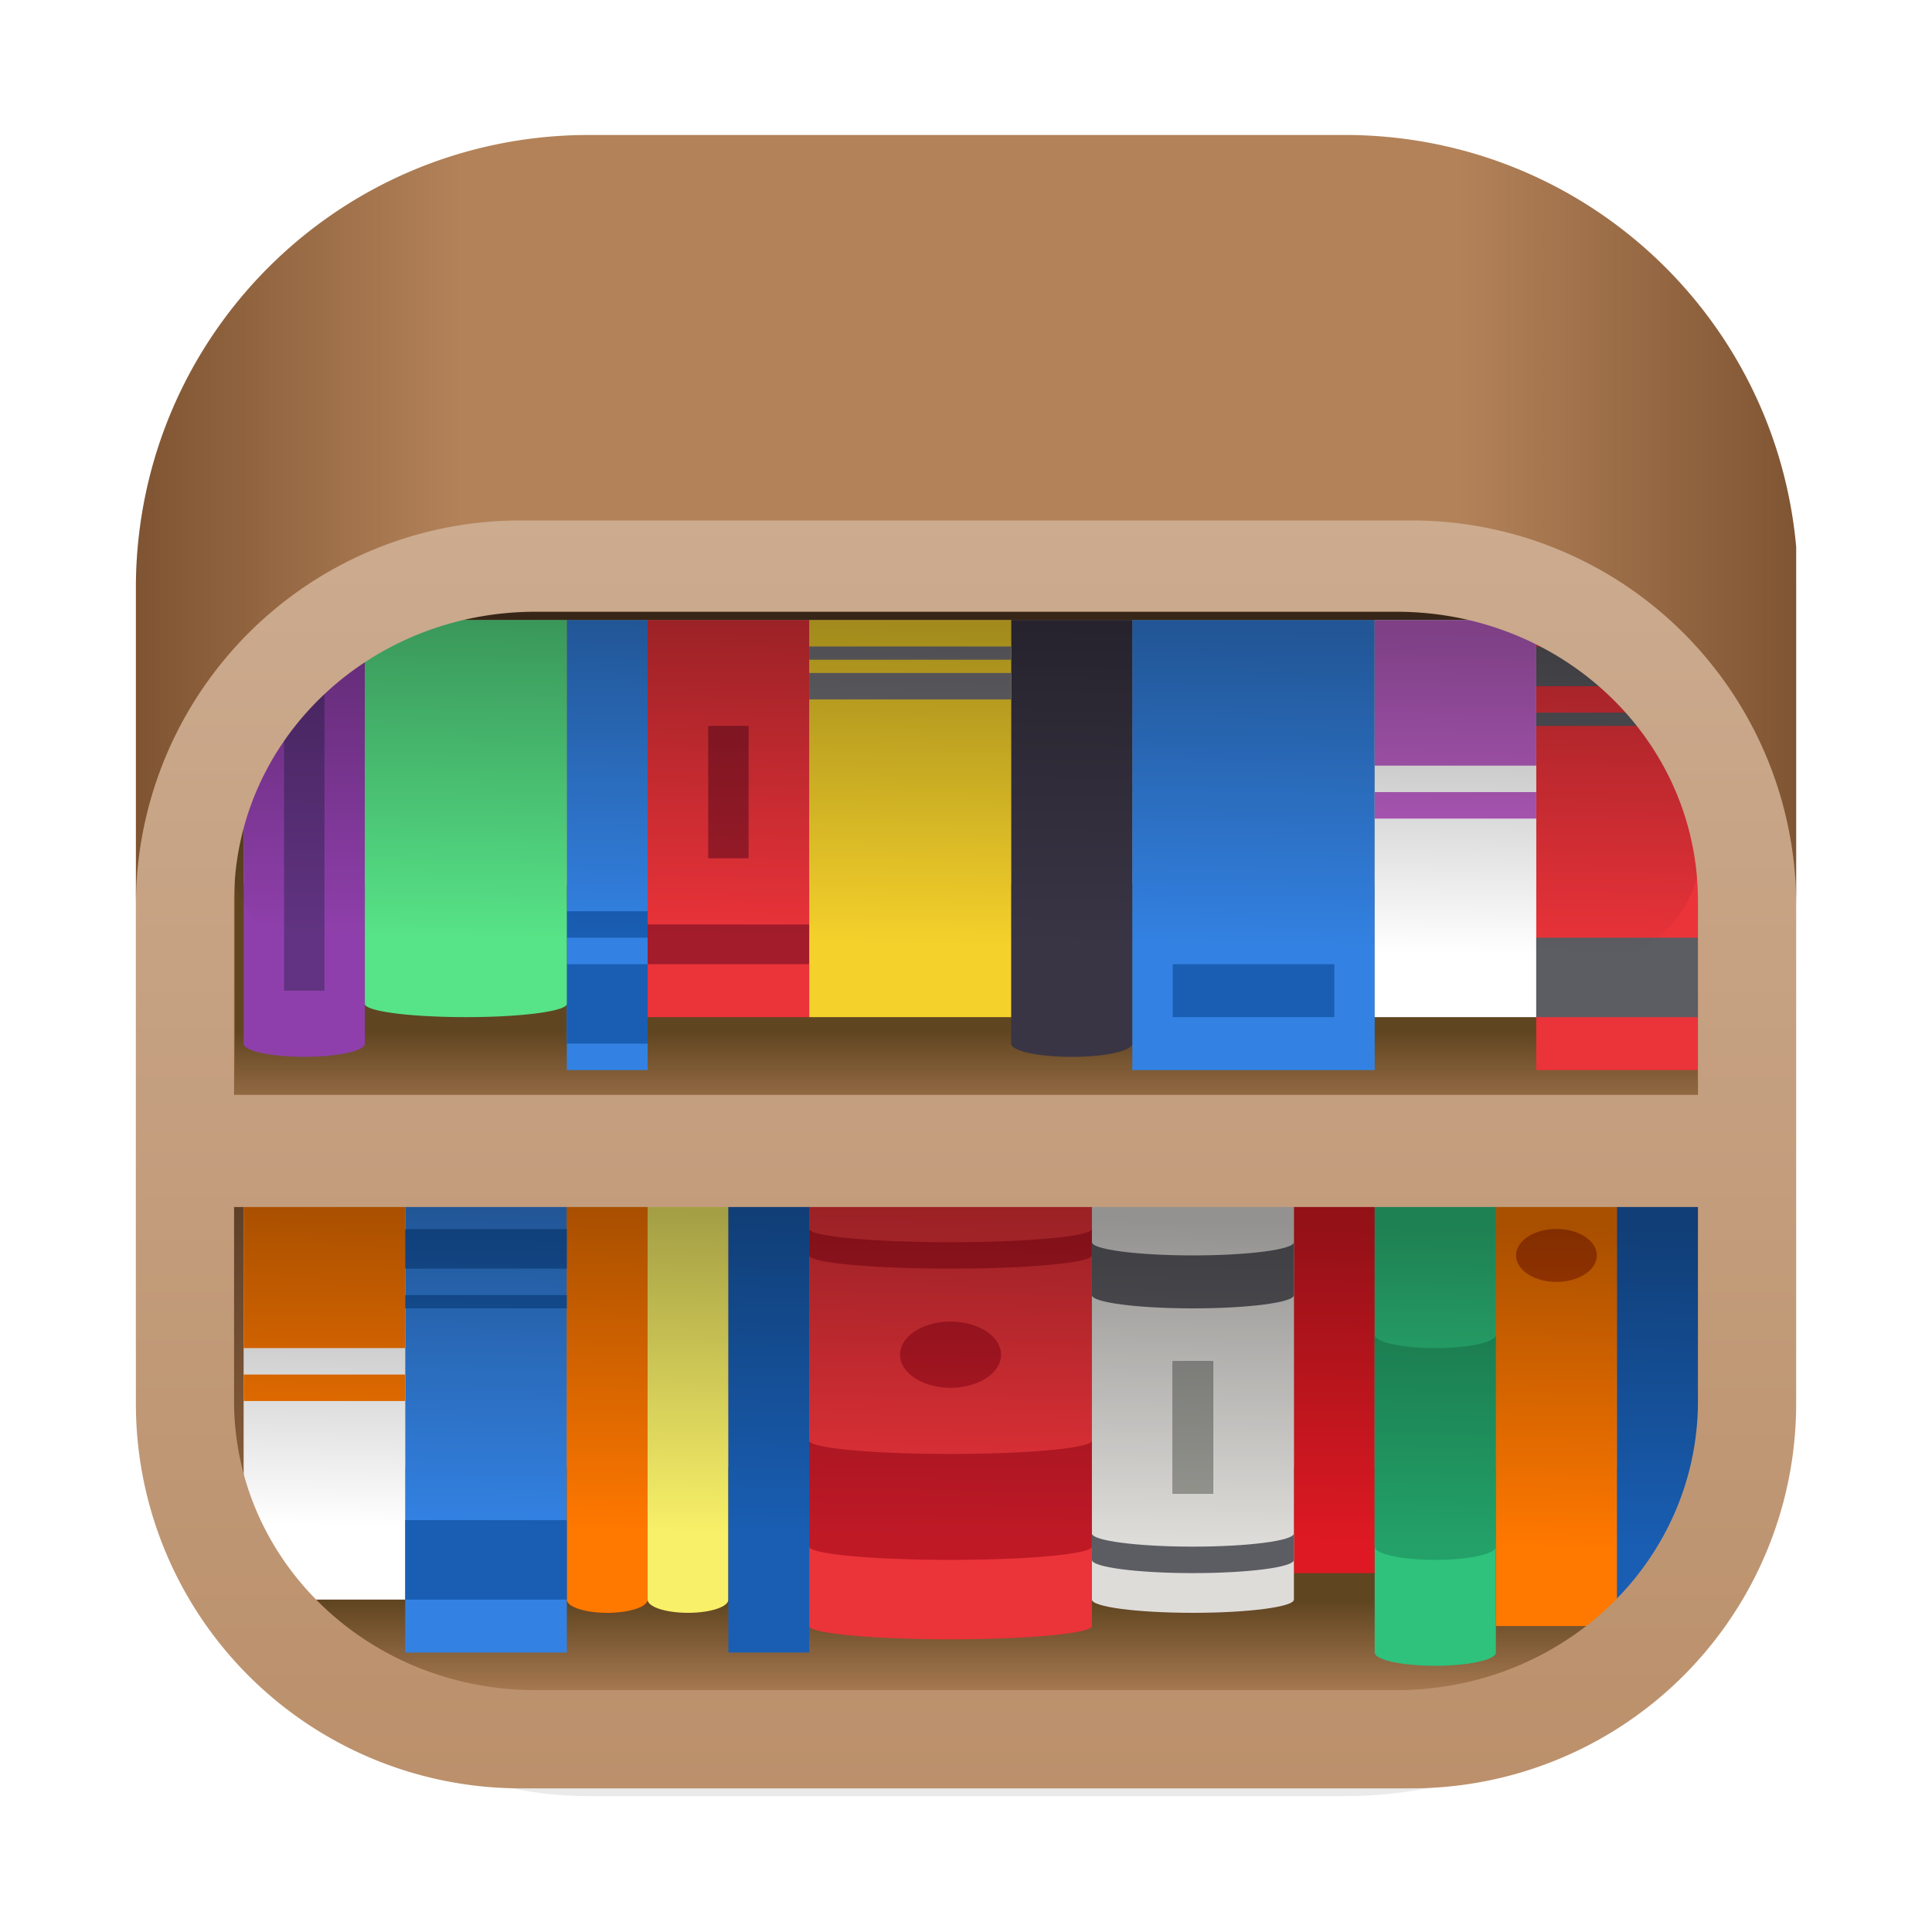<?xml version="1.0" encoding="UTF-8" standalone="no"?>
<svg
   xml:space="preserve"
   width="64"
   height="64"
   version="1.1"
   id="svg58"
   sodipodi:docname="com.belmoussaoui.ReadItLater.svg"
   inkscape:version="1.4.2 (ebf0e940d0, 2025-05-08)"
   xmlns:inkscape="http://www.inkscape.org/namespaces/inkscape"
   xmlns:sodipodi="http://sodipodi.sourceforge.net/DTD/sodipodi-0.dtd"
   xmlns:xlink="http://www.w3.org/1999/xlink"
   xmlns="http://www.w3.org/2000/svg"
   xmlns:svg="http://www.w3.org/2000/svg"><sodipodi:namedview
     id="namedview58"
     pagecolor="#505050"
     bordercolor="#eeeeee"
     borderopacity="1"
     inkscape:showpageshadow="0"
     inkscape:pageopacity="0"
     inkscape:pagecheckerboard="0"
     inkscape:deskcolor="#505050"
     inkscape:zoom="8.7393979"
     inkscape:cx="35.757612"
     inkscape:cy="33.011428"
     inkscape:window-width="1920"
     inkscape:window-height="1018"
     inkscape:window-x="0"
     inkscape:window-y="0"
     inkscape:window-maximized="1"
     inkscape:current-layer="svg58" /><defs
     id="defs16"><linearGradient
       id="h"><stop
         offset="0"
         style="stop-color:#000;stop-opacity:1"
         id="stop1" /><stop
         offset="1"
         style="stop-color:#000;stop-opacity:0"
         id="stop2" /></linearGradient><linearGradient
       id="g"><stop
         offset="0"
         style="stop-color:#b38259;stop-opacity:1"
         id="stop3" /><stop
         offset="1"
         style="stop-color:#604521;stop-opacity:1"
         id="stop4" /></linearGradient><linearGradient
       id="c"
       x1="7.937"
       x2="7.937"
       y1="15.081"
       y2="1.852"
       gradientTransform="scale(3.78)"
       gradientUnits="userSpaceOnUse"
       spreadMethod="pad"><stop
         offset="0"
         stop-color="#ffc30d"
         style="stop-color:#805533;stop-opacity:1"
         id="stop5" /><stop
         offset=".204"
         stop-color="#ffc30d"
         style="stop-color:#b38259;stop-opacity:1"
         id="stop6" /><stop
         offset=".804"
         stop-color="#ffc30d"
         style="stop-color:#b38259;stop-opacity:1"
         id="stop7" /><stop
         offset="1"
         stop-color="#fff63f"
         style="stop-color:#7f5432;stop-opacity:1"
         id="stop8" /></linearGradient><linearGradient
       id="f"><stop
         offset="0"
         style="stop-color:#ccab8f;stop-opacity:1"
         id="stop9" /><stop
         offset="1"
         style="stop-color:#bb906b;stop-opacity:1"
         id="stop10" /></linearGradient><linearGradient
       id="e"><stop
         offset="0"
         style="stop-color:#68462b;stop-opacity:1"
         id="stop11" /><stop
         offset="1"
         style="stop-color:#49331f;stop-opacity:1"
         id="stop12" /></linearGradient><linearGradient
       xlink:href="#a"
       id="i"
       x1="7.937"
       x2="7.937"
       y1="15.081"
       y2="1.852"
       gradientTransform="matrix(3.708,0,0,3.708,-63.394,-63.332)"
       gradientUnits="userSpaceOnUse" /><linearGradient
       xlink:href="#b"
       id="a"
       x1="7.937"
       x2="7.937"
       y1="15.081"
       y2="1.852"
       gradientTransform="scale(3.78)"
       gradientUnits="userSpaceOnUse"><stop
         offset="0"
         stop-color="#ffc30d"
         id="stop13" /><stop
         offset="1"
         stop-color="#fff63f"
         id="stop14" /></linearGradient><linearGradient
       id="b"
       x1="7.937"
       x2="7.937"
       y1="15.081"
       y2="1.852"
       gradientTransform="scale(3.78)"
       gradientUnits="userSpaceOnUse"
       spreadMethod="pad"><stop
         offset="0"
         stop-color="#ffc30d"
         style="stop-color:#d9a300;stop-opacity:1"
         id="stop15" /><stop
         offset="1"
         stop-color="#fff63f"
         id="stop16" /></linearGradient><linearGradient
       xlink:href="#c"
       id="s"
       x1="1.058"
       x2="15.875"
       y1="12.427"
       y2="12.427"
       gradientTransform="matrix(-3.712,0,0,-3.712,63.428,63.368)"
       gradientUnits="userSpaceOnUse" /><linearGradient
       xlink:href="#c"
       id="j"
       x1="156.441"
       x2="212.443"
       y1="18.47"
       y2="18.47"
       gradientUnits="userSpaceOnUse"
       gradientTransform="matrix(0.966,0,0,0.966,-210.162,-56.09)" /><linearGradient
       xlink:href="#e"
       id="k"
       x1="184.441"
       x2="184.441"
       y1="12.173"
       y2="48.547"
       gradientUnits="userSpaceOnUse"
       gradientTransform="matrix(0.981,0,0,0.981,-212.94,-56.466)" /><linearGradient
       xlink:href="#f"
       id="r"
       x1="-184.442"
       x2="-184.442"
       y1="-39.97"
       y2="3.03"
       gradientUnits="userSpaceOnUse"
       gradientTransform="matrix(0.982,0,0,0.982,213.138,56.265)" /><linearGradient
       xlink:href="#g"
       id="l"
       x1="-159.753"
       x2="-159.753"
       y1="-19.117"
       y2="-22.725"
       gradientUnits="userSpaceOnUse"
       gradientTransform="matrix(0.981,0,0,0.981,212.94,56.466)" /><linearGradient
       xlink:href="#g"
       id="m"
       x1="-159.753"
       x2="-159.753"
       y1="-19.117"
       y2="-22.725"
       gradientTransform="matrix(0.863,0,0,0.981,190.877,75.339)"
       gradientUnits="userSpaceOnUse" /><linearGradient
       xlink:href="#h"
       id="n"
       x1="-185.128"
       x2="-185.318"
       y1="-36.461"
       y2="-25.66"
       gradientUnits="userSpaceOnUse"
       gradientTransform="matrix(0.981,0,0,0.981,212.94,56.466)" /><linearGradient
       xlink:href="#h"
       id="q"
       x1="-185.128"
       x2="-185.318"
       y1="-36.461"
       y2="-25.66"
       gradientTransform="matrix(0.981,0,0,0.981,213.155,76.07)"
       gradientUnits="userSpaceOnUse" /><filter
       id="filter1057"
       x="-0.027"
       y="-0.027"
       width="1.054"
       height="1.054"
       color-interpolation-filters="sRGB"><feGaussianBlur
         stdDeviation="0.619"
         id="feGaussianBlur1" /></filter><filter
       id="filter1057-3"
       x="-0.027"
       y="-0.027"
       width="1.054"
       height="1.054"
       color-interpolation-filters="sRGB"><feGaussianBlur
         stdDeviation="0.619"
         id="feGaussianBlur1-6" /></filter><linearGradient
       id="linearGradient1053"
       x1="-127"
       x2="-72"
       y1="60"
       y2="5"
       gradientTransform="matrix(1,0,0,1,131.534,-0.51)"
       gradientUnits="userSpaceOnUse"><stop
         stop-color="#dee0e2"
         offset="0"
         id="stop1-7" /><stop
         stop-color="#f1f3f5"
         stop-opacity=".996"
         offset="1"
         id="stop2-5" /></linearGradient></defs><rect
     transform="matrix(1,0,0,1,-2.2781468e-4,-2.2781468e-4)"
     x="4.5"
     y="4.5"
     width="55"
     height="55"
     ry="15"
     fill="#141414"
     filter="url(#filter1057)"
     opacity="0.3"
     stroke-linecap="round"
     stroke-width="2.744"
     id="rect2-3"
     style="filter:url(#filter1057-3)" /><rect
     width="54.095"
     height="41.536"
     x="-59.048"
     y="-59.017"
     fill="url(#a)"
     rx="12.559"
     ry="12.559"
     style="display:inline;fill:url(#j);fill-opacity:1;stroke-width:0.966"
     id="rect17"
     transform="scale(-1)" /><rect
     width="48.438"
     height="35.684"
     x="-56.22"
     y="-44.524"
     fill="url(#a)"
     rx="9.975"
     ry="9.571"
     style="fill:url(#k);fill-opacity:1;stroke-width:0.981"
     id="rect18"
     transform="scale(-1)" /><rect
     width="48.44"
     height="11.664"
     x="7.781"
     y="26.137"
     ry="0"
     style="fill:url(#l);fill-opacity:1;stroke-width:9.215;stroke-linecap:round;stroke-linejoin:round;paint-order:markers stroke fill"
     id="rect19" /><rect
     width="42.596"
     height="11.664"
     x="10.466"
     y="45.011"
     ry="0"
     style="display:inline;fill:url(#m);fill-opacity:1;stroke-width:8.641;stroke-linecap:round;stroke-linejoin:round;paint-order:markers stroke fill"
     id="rect20" /><g
     style="display:inline"
     id="g56"
     transform="matrix(-0.981,0,0,-0.981,212.94,56.466)"><path
       d="m 28,32 h 72 V 52 H 28 Z m 0,44 h 72 V 96 H 28 Z m 0,0"
       style="fill:#bd8f6b;fill-opacity:1;fill-rule:nonzero;stroke:none"
       transform="matrix(0.682,0,0,0.447,140.636,-6.289)"
       id="path20" /><path
       d="m 92,18 h -8 v 34 h 8 z m 0,0"
       style="fill:#3382e3;fill-opacity:1;fill-rule:nonzero;stroke:none"
       transform="matrix(0.682,0,0,0.447,140.636,-6.289)"
       id="path21" /><path
       d="M 81.938,21 C 80.855,21.016 80,21.46 80,22 v 30 h 4 V 22 c 0,-0.55 -0.895,-1 -2,-1 z m 0,0"
       style="fill:#ff7800;fill-opacity:1;fill-rule:nonzero;stroke:none"
       transform="matrix(0.682,0,0,0.447,140.636,-6.289)"
       id="path22" /><path
       d="M 77.938,21 C 76.855,21.016 76,21.46 76,22 v 30 h 4 V 22 c 0,-0.55 -0.895,-1 -2,-1 z m 0,0"
       style="fill:#f8f068;fill-opacity:1;fill-rule:nonzero;stroke:none"
       transform="matrix(0.682,0,0,0.447,140.636,-6.289)"
       id="path23" /><path
       d="m 76,18 h -4 v 34 h 4 z m 0,0"
       style="fill:#195eb3;fill-opacity:1;fill-rule:nonzero;stroke:none"
       transform="matrix(0.682,0,0,0.447,140.636,-6.289)"
       id="path24" /><path
       d="m 100,22 h -8 v 30 h 8 z m 0,0"
       style="fill:#ffffff;fill-opacity:1;fill-rule:nonzero;stroke:none"
       transform="matrix(0.682,0,0,0.447,140.636,-6.289)"
       id="path25" /><path
       d="m 100,41 h -8 v 11 h 8 z m 0,0"
       style="fill:#ff7800;fill-opacity:1;fill-rule:nonzero;stroke:none"
       transform="matrix(0.682,0,0,0.447,140.636,-6.289)"
       id="path26" /><path
       d="m 84,22 h 8 v 6 h -8 z m 0,25 h 8 v 2.984 h -8 z m 0,-3 h 8 v 1 h -8 z m 0,0"
       style="fill:#195eb3;fill-opacity:1;fill-rule:nonzero;stroke:none"
       transform="matrix(0.682,0,0,0.447,140.636,-6.289)"
       id="path27" /><path
       d="m 100,37 h -8 v 2 h 8 z m 0,0"
       style="fill:#ff7800;fill-opacity:1;fill-rule:nonzero;stroke:none"
       transform="matrix(0.682,0,0,0.447,140.636,-6.289)"
       id="path28" /><path
       d="m 65,19 a 45,45 0 0 0 -3.5,0.133 C 59.336,19.313 58.004,19.645 58,20 V 52 H 72 V 20 c 0,-0.355 -1.336,-0.687 -3.5,-0.867 A 45,45 0 0 0 65,19 m 0,0"
       style="fill:#eb333a;fill-opacity:1;fill-rule:nonzero;stroke:none"
       transform="matrix(0.682,0,0,0.447,140.636,-6.289)"
       id="path29" /><path
       d="m 62.5,40.5 a 2.5,2.5 0 1 0 5,0 2.5,2.5 0 0 0 -5,0 M 65,25 a 45,45 0 0 0 -3.5,0.133 C 59.336,25.313 58.004,25.645 58,26 v 8 c 0.004,-0.355 1.336,-0.687 3.5,-0.867 A 45,45 0 0 1 65,33 c 1.21,0 2.418,0.047 3.5,0.133 2.164,0.18 3.5,0.512 3.5,0.867 v -8 c 0,-0.355 -1.336,-0.687 -3.5,-0.867 A 45,45 0 0 0 65,25 m 0,22 a 45,45 0 0 0 -3.5,0.133 C 59.336,47.313 58.004,47.645 58,48 v 2 c 0.004,-0.355 1.336,-0.687 3.5,-0.867 A 45,45 0 0 1 65,49 c 1.21,0 2.418,0.047 3.5,0.133 2.164,0.18 3.5,0.512 3.5,0.867 v -2 c 0,-0.355 -1.336,-0.687 -3.5,-0.867 A 45,45 0 0 0 65,47 m 0,0"
       style="fill:#bf1926;fill-opacity:1;fill-rule:nonzero;stroke:none"
       transform="matrix(0.682,0,0,0.447,140.636,-6.289)"
       id="path30" /><path
       d="m 32,20 h 6 v 32 h -6 z m 0,0"
       style="fill:#ff7800;fill-opacity:1;fill-rule:nonzero;stroke:none"
       transform="matrix(0.682,0,0,0.447,140.636,-6.289)"
       id="path31" /><path
       d="m 44,24 h 4 v 28 h -4 z m 0,0"
       style="fill:#de1923;fill-opacity:1;fill-rule:nonzero;stroke:none"
       transform="matrix(0.682,0,0,0.447,140.636,-6.289)"
       id="path32" /><path
       d="m 28,22 h 4 v 30 h -4 z m 0,0"
       style="fill:#195eb3;fill-opacity:1;fill-rule:nonzero;stroke:none"
       transform="matrix(0.682,0,0,0.447,140.636,-6.289)"
       id="path33" /><path
       d="m 37,48 a 2,2 0 1 1 -4,0 2,2 0 1 1 4,0 m 0,0"
       style="fill:#c54500;fill-opacity:1;fill-rule:nonzero;stroke:none"
       transform="matrix(0.682,0,0,0.447,140.636,-6.289)"
       id="path34" /><path
       d="m 41,17 c 0.52,0 1.035,0.043 1.5,0.133 0.93,0.18 1.5,0.512 1.5,0.867 V 52 H 38 V 18 c 0,-0.355 0.574,-0.687 1.5,-0.867 A 8.4,8.4 0 0 1 41,17 m 0,0"
       style="fill:#2ec27d;fill-opacity:1;fill-rule:nonzero;stroke:none"
       transform="matrix(0.682,0,0,0.447,140.636,-6.289)"
       id="path35" /><path
       d="m 53,21 c -2.762,0 -5,0.45 -5,1 V 52 H 58 V 22 c 0,-0.55 -2.238,-1 -5,-1 m 0,0"
       style="fill:#dedcd9;fill-opacity:1;fill-rule:nonzero;stroke:none"
       transform="matrix(0.682,0,0,0.447,140.636,-6.289)"
       id="path36" /><path
       d="m 53,24 c -2.762,0 -5,0.45 -5,1 v 2 c 0,-0.55 2.238,-1 5,-1 2.762,0 5,0.45 5,1 v -2 c 0,-0.55 -2.238,-1 -5,-1 m 0,20 c -2.762,0 -5,0.45 -5,1 v 4 c 0,-0.55 2.238,-1 5,-1 2.762,0 5,0.45 5,1 v -4 c 0,-0.55 -2.238,-1 -5,-1 m 0,0"
       style="fill:#5c5c63;fill-opacity:1;fill-rule:nonzero;stroke:none"
       transform="matrix(0.682,0,0,0.447,140.636,-6.289)"
       id="path37" /><path
       d="m 41,25 c -0.516,0 -1.035,0.043 -1.5,0.133 C 38.574,25.313 38,25.645 38,26 v 16 c 0,-0.355 0.574,-0.687 1.5,-0.867 A 8.4,8.4 0 0 1 41,41 c 0.52,0 1.035,0.043 1.5,0.133 0.93,0.18 1.5,0.512 1.5,0.867 V 26 c 0,-0.355 -0.57,-0.687 -1.5,-0.867 A 8.4,8.4 0 0 0 41,25 m 0,0"
       style="fill:#23a168;fill-opacity:1;fill-rule:nonzero;stroke:none"
       transform="matrix(0.682,0,0,0.447,140.636,-6.289)"
       id="path38" /><path
       d="m 52,30 h 2 v 10 h -2 z m 0,0"
       style="fill:#5c5c63;fill-opacity:1;fill-rule:nonzero;stroke:none"
       transform="matrix(0.682,0,0,0.447,140.636,-6.289)"
       id="path39" /><path
       d="m 52,30 h 2 v 10 h -2 z m 0,0"
       style="fill:#999994;fill-opacity:1;fill-rule:nonzero;stroke:none"
       transform="matrix(0.682,0,0,0.447,140.636,-6.289)"
       id="path40" /><path
       d="m 59,63 c -0.516,0 -1.035,0.043 -1.5,0.133 C 56.574,63.313 56,63.645 56,64 v 32 h 6 V 64 c 0,-0.355 -0.57,-0.687 -1.5,-0.867 A 8.4,8.4 0 0 0 59,63 m 0,0"
       style="fill:#3a3545;fill-opacity:1;fill-rule:nonzero;stroke:none"
       transform="matrix(0.682,0,0,0.447,140.636,-6.289)"
       id="path41" /><path
       d="M 72,66 H 62 v 30 h 10 z m 0,0"
       style="fill:#f5d12b;fill-opacity:1;fill-rule:nonzero;stroke:none"
       transform="matrix(0.682,0,0,0.447,140.636,-6.289)"
       id="path42" /><path
       d="M 56,62 H 44 v 34 h 12 z m 0,0"
       style="fill:#3382e3;fill-opacity:1;fill-rule:nonzero;stroke:none"
       transform="matrix(0.682,0,0,0.447,140.636,-6.289)"
       id="path43" /><path
       d="M 72,90 H 62 v 2 h 10 z m 0,3 H 62 v 1 h 10 z m 0,0"
       style="fill:#75757a;fill-opacity:1;fill-rule:nonzero;stroke:none"
       transform="matrix(0.682,0,0,0.447,140.636,-6.289)"
       id="path44" /><path
       d="m 54,66 h -8 v 4 h 8 z m 0,0"
       style="fill:#195eb3;fill-opacity:1;fill-rule:nonzero;stroke:none"
       transform="matrix(0.682,0,0,0.447,140.636,-6.289)"
       id="path45" /><path
       d="m 28,62 h 8 v 34 h -8 z m 44,4 h 8 v 30 h -8 z m 0,0"
       style="fill:#eb333a;fill-opacity:1;fill-rule:nonzero;stroke:none"
       transform="matrix(0.682,0,0,0.447,140.636,-6.289)"
       id="path46" /><path
       d="m 36,66 h 8 v 30 h -8 z m 0,0"
       style="fill:#ffffff;fill-opacity:1;fill-rule:nonzero;stroke:none"
       transform="matrix(0.682,0,0,0.447,140.636,-6.289)"
       id="path47" /><path
       d="m 36,85 h 8 v 11 h -8 z m 0,0"
       style="fill:#bf61ca;fill-opacity:1;fill-rule:nonzero;stroke:none"
       transform="matrix(0.682,0,0,0.447,140.636,-6.289)"
       id="path48" /><path
       d="m 36,66 h -8 v 6 h 8 z m 0,25 h -8 v 2.984 h 8 z m 0,-3 h -8 v 1 h 8 z m 0,0"
       style="fill:#5c5c63;fill-opacity:1;fill-rule:nonzero;stroke:none"
       transform="matrix(0.682,0,0,0.447,140.636,-6.289)"
       id="path49" /><path
       d="m 36,81 h 8 v 2 h -8 z m 0,0"
       style="fill:#bf61ca;fill-opacity:1;fill-rule:nonzero;stroke:none"
       transform="matrix(0.682,0,0,0.447,140.636,-6.289)"
       id="path50" /><path
       d="m 80,62 h 4 v 34 h -4 z m 0,0"
       style="fill:#3382e3;fill-opacity:1;fill-rule:nonzero;stroke:none"
       transform="matrix(0.682,0,0,0.447,140.636,-6.289)"
       id="path51" /><path
       d="m 80,64 h 4 v 6 h -4 z m 0,8 h 4 v 2 h -4 z m 0,0"
       style="fill:#195eb3;fill-opacity:1;fill-rule:nonzero;stroke:none"
       transform="matrix(0.682,0,0,0.447,140.636,-6.289)"
       id="path52" /><path
       d="m 97,63 c -0.516,0 -1.035,0.043 -1.5,0.133 C 94.574,63.313 94,63.645 94,64 v 32 h 6 V 64 c 0,-0.355 -0.57,-0.687 -1.5,-0.867 A 8.4,8.4 0 0 0 97,63 m 0,0"
       style="fill:#8f3fab;fill-opacity:1;fill-rule:nonzero;stroke:none"
       transform="matrix(0.682,0,0,0.447,140.636,-6.289)"
       id="path53" /><path
       d="m 89,66 c -0.863,0 -1.727,0.043 -2.5,0.133 C 84.953,66.313 84.004,66.645 84,67 V 96 H 94 V 67 c 0,-0.355 -0.953,-0.687 -2.5,-0.867 A 23,23 0 0 0 89,66 m 0,0"
       style="fill:#57e387;fill-opacity:1;fill-rule:nonzero;stroke:none"
       transform="matrix(0.682,0,0,0.447,140.636,-6.289)"
       id="path54" /><path
       d="m 96,68 h 2 v 24 h -2 z m 0,0"
       style="fill:#613382;fill-opacity:1;fill-rule:nonzero;stroke:none"
       transform="matrix(0.682,0,0,0.447,140.636,-6.289)"
       id="path55" /><path
       d="m 75,78 h 2 v 10 h -2 z m -3,-8 h 8 v 3 h -8 z m 0,0"
       style="fill:#a31c2b;fill-opacity:1;fill-rule:nonzero;stroke:none"
       transform="matrix(0.682,0,0,0.447,140.636,-6.289)"
       id="path56" /></g><rect
     width="48.841"
     height="11.745"
     x="7.495"
     y="20.143"
     ry="3.794"
     style="display:inline;opacity:0.338;fill:url(#n);fill-opacity:1;stroke-width:5.196;stroke-linecap:round;stroke-linejoin:round;paint-order:markers stroke fill"
     id="rect56" /><rect
     width="48.841"
     height="11.745"
     x="7.71"
     y="39.746"
     ry="0"
     style="display:inline;opacity:0.338;fill:url(#q);fill-opacity:1;stroke-width:5.196;stroke-linecap:round;stroke-linejoin:round;paint-order:markers stroke fill"
     id="rect57" /><path
     d="M 17.271,17.011 A 12.741,12.741 0 0 0 4.501,29.78 V 46.474 A 12.741,12.741 0 0 0 17.271,59.241 H 46.731 A 12.741,12.741 0 0 0 59.5,46.473 V 29.78 A 12.741,12.741 0 0 0 46.731,17.012 Z m 0.471,3.254 h 28.517 c 5.532,0 9.988,4.273 9.988,9.581 v 6.423 H 7.754 v -6.423 c 0,-5.308 4.455,-9.581 9.988,-9.581 M 7.754,39.983 H 56.247 v 6.424 c 0,5.308 -4.456,9.581 -9.988,9.581 H 17.742 c -5.533,0 -9.988,-4.273 -9.988,-9.581 z"
     style="fill:url(#r);fill-opacity:1;stroke-width:5.54;stroke-linecap:round;stroke-linejoin:round;paint-order:markers stroke fill"
     id="path57" /><path
     id="path60"
     style="display:inline;fill:url(#s);stroke-width:0.982"
     d="M 19.344,4.472 C 11.164,4.564 4.594,11.134 4.502,19.314 V 29.953 A 12.74,12.74 0 0 1 17.271,17.24 h 29.46 a 12.74,12.74 0 0 1 12.77,12.713 V 18.118 C 58.818,10.502 52.496,4.56 44.719,4.472 Z" /></svg>
